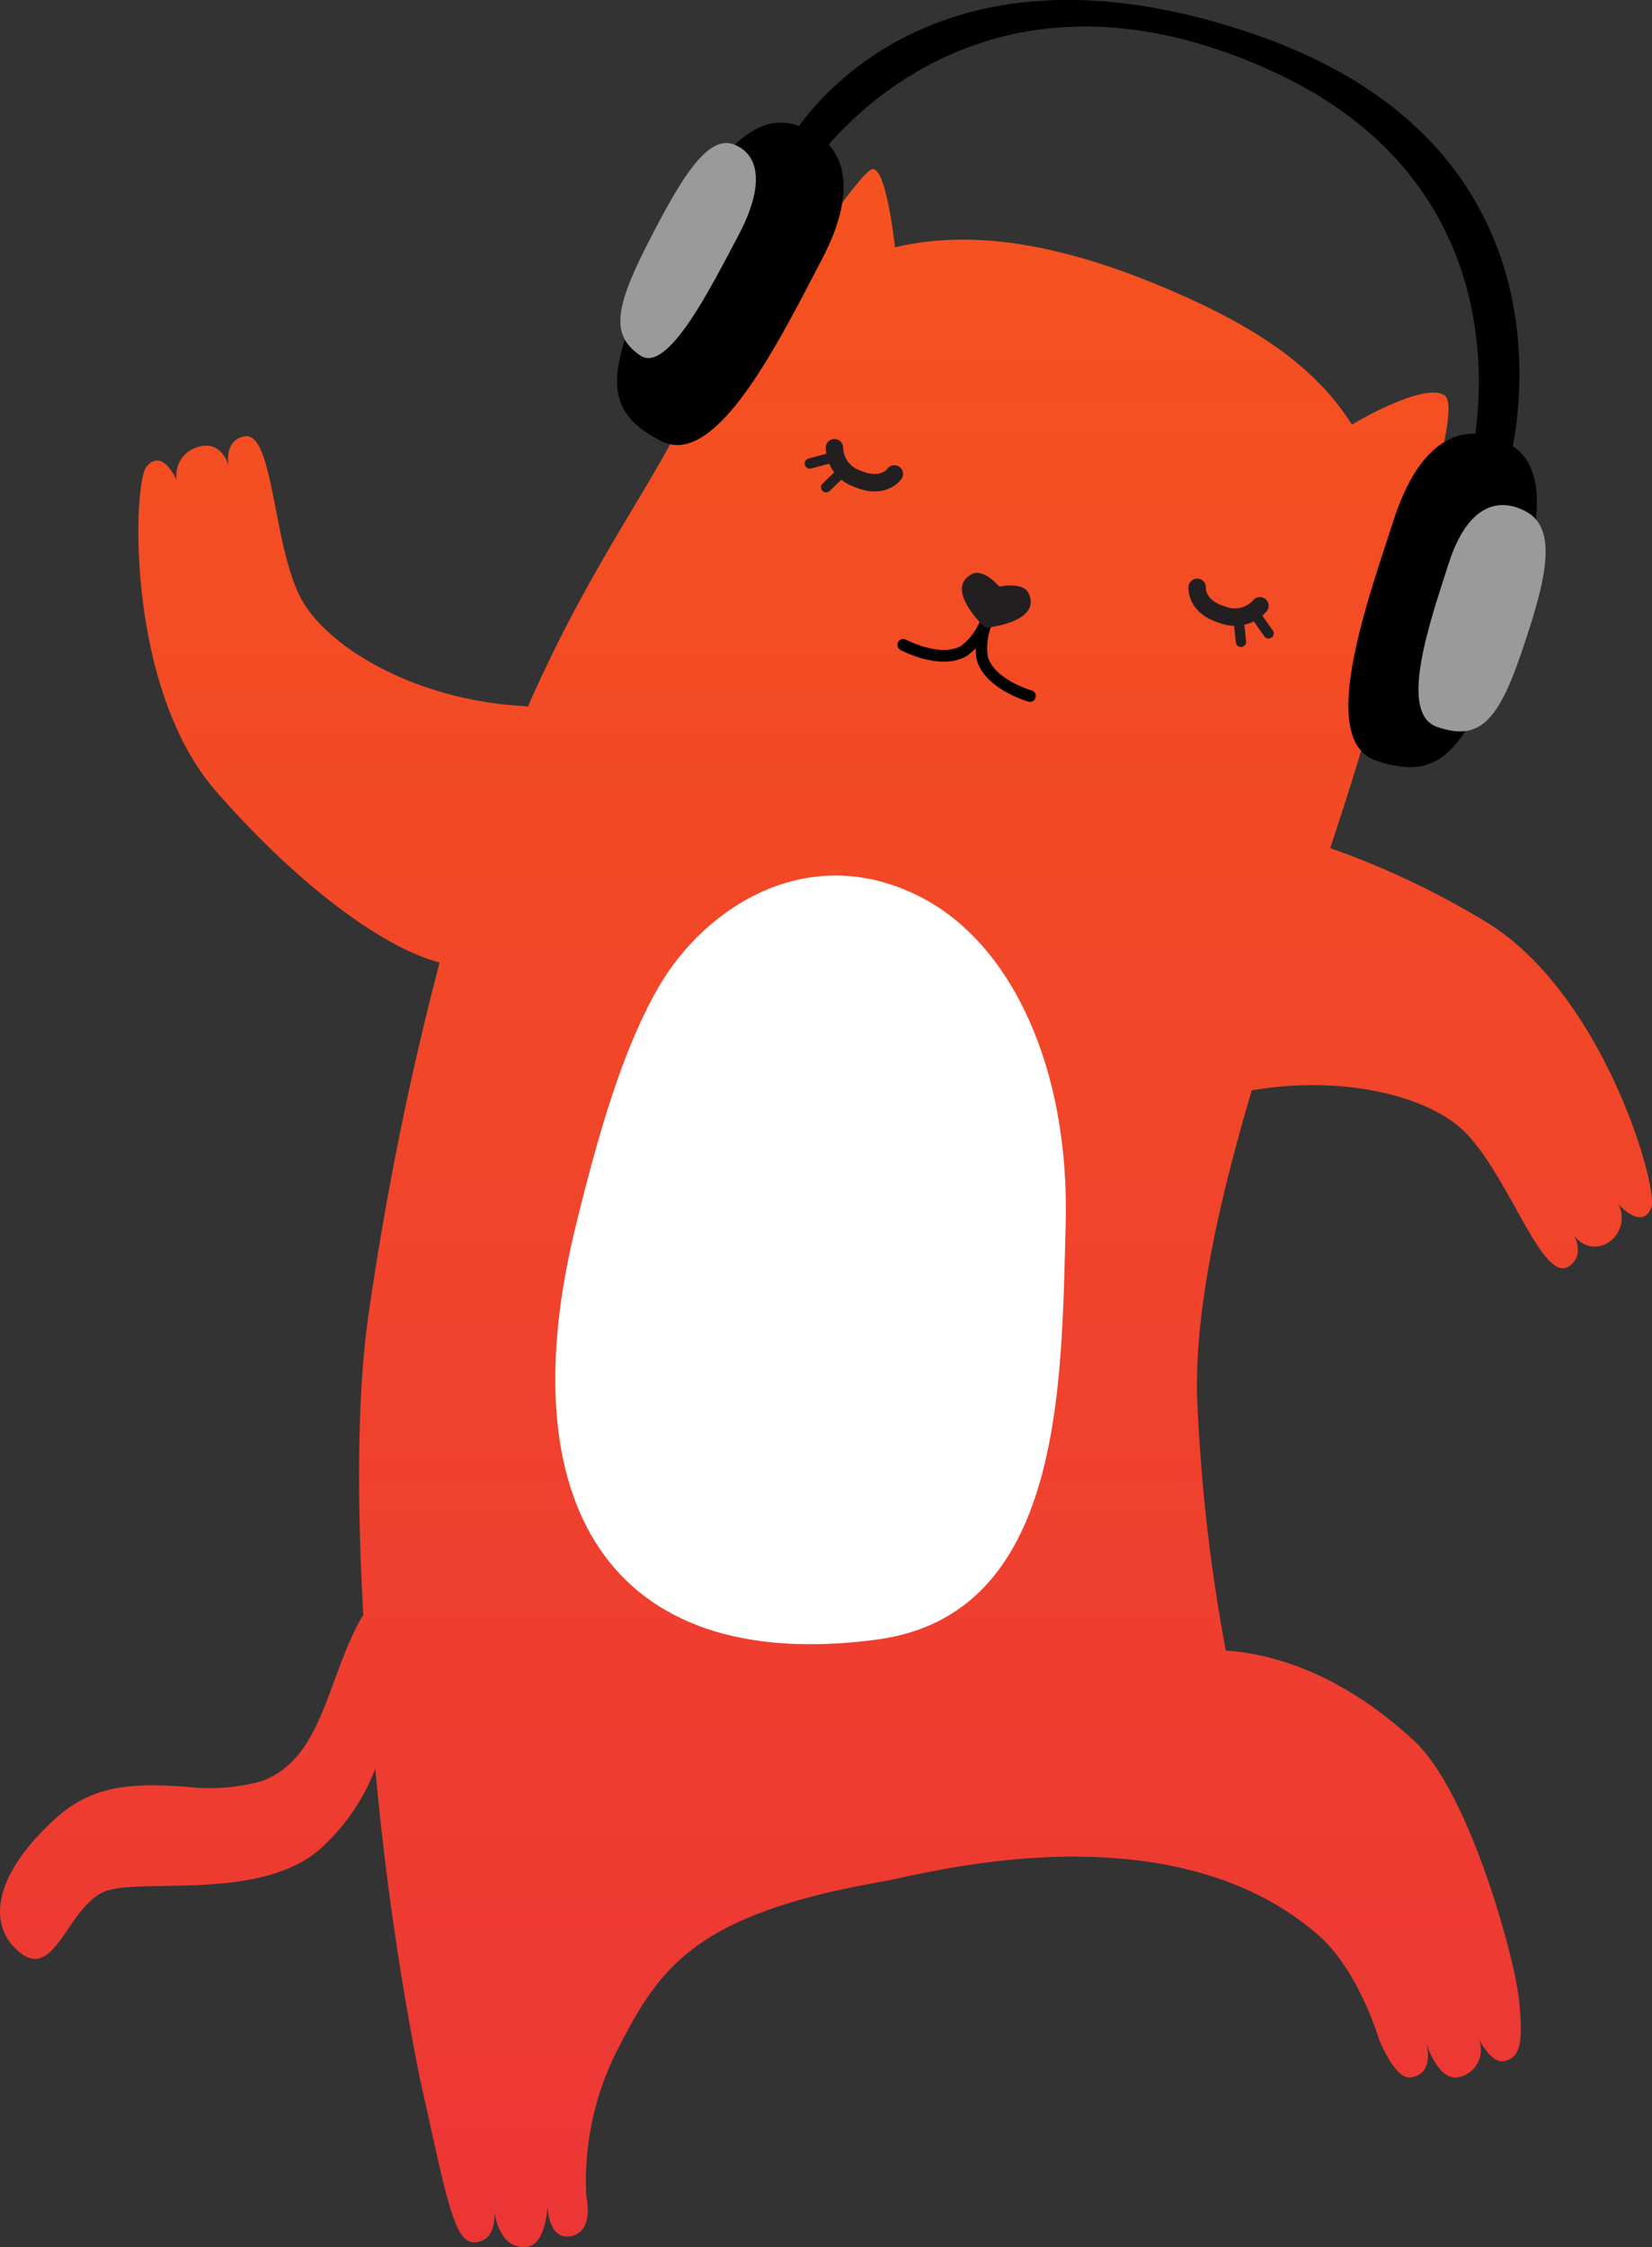 <svg xmlns="http://www.w3.org/2000/svg" xmlns:xlink="http://www.w3.org/1999/xlink" width="112.362" height="152.767" viewBox="0 0 112.362 152.767"><rect x="0" y="0" width="112.362" height="152.767" fill="#333333" stroke="none"/><defs><style>.a{fill:url(#a);}.b{fill:#231f20;}.c{fill:#9a9a9a;}.d{fill:#fff;}</style><linearGradient id="a" x1="0.5" x2="0.5" y2="1" gradientUnits="objectBoundingBox"><stop offset="0" stop-color="#f6521f"/><stop offset="1" stop-color="#ec3636"/></linearGradient></defs><g transform="translate(-13.709 0)"><path class="a" d="M47.189,138.876c.044.718-.061,1.859-1.144,2.053-1.574.282-1.974-2.454-3.945-11.254a202.771,202.771,0,0,1-3-20.928,14.23,14.23,0,0,1-3.741,5.449c-3.991,3.494-11.72,2.048-14.406,2.81s-3.55,6.124-5.944,4.3-1.935-5.362,2.46-9.279c2.685-2.394,5.749-2.231,8.648-2.068a13.485,13.485,0,0,0,5.195-.347c4.037-1.428,4.432-6.462,6.563-10.614a7.433,7.433,0,0,1,.408-.7c-.431-7.679-.436-15.17.388-20.651a215.136,215.136,0,0,1,4.8-23.709C39,52.737,33.012,47.76,28.225,42.242c-6.127-7.062-5.6-20.906-4.692-22.01,1.1-1.341,2.061.933,2.061.933a2,2,0,0,1,1.434-2.275c1.657-.52,2.1,1.294,2.112,1.324-.007-.03-.4-1.713,1.01-2.042,2.019-.471,1.932,7.064,3.812,10.847,1.682,3.383,7.73,7.066,15.219,7.484.1.006.194.021.3.029C52.928,28.688,56.3,23.8,58.846,19.262a38.094,38.094,0,0,1,6.266-8.536C67.284,7.382,72.086.121,72.908,0c.775-.111,1.308,3.378,1.543,5.315,5.4-1.289,11.562-.167,18.786,2.939,5.755,2.475,9.819,5.182,12.283,9.113,1.97-1.164,5.312-2.756,6.327-1.967,1.375,1.07-3.478,14.406-3.478,14.865l-.08-.258c-.382,4.055-2.127,9.755-4.242,16.151a56.638,56.638,0,0,1,10.534,4.981c8.02,4.805,11.826,18.127,11.306,19.459-.631,1.617-2.249-.246-2.249-.246a2,2,0,0,1-.655,2.608,1.674,1.674,0,0,1-2.419-.6c.025.04.909,1.5-.325,2.255-1.772,1.075-4.034-6.113-7-9.122-2.372-2.41-8.146-3.951-14.528-2.865C96.487,70.155,94.807,77.569,95,83.613a119.9,119.9,0,0,0,1.945,17.107c3.213.2,7.914,1.579,12.843,6.165,3.7,3.439,6.807,14.65,7.107,17.616.306,3.019.039,3.86-.993,4.127-.915.237-1.8-1.6-1.8-1.6a1.9,1.9,0,0,1-1.223,2.675c-1.477.429-2.292-2.293-2.292-2.293s.627,2.138-1.109,2.331c-1.031.114-2.1-2.561-2.1-2.561s-1.375-4.7-4.127-7.107c-10.171-8.9-27.05-4.1-29.577-3.668-12.61,2.178-15.158,5.743-17.93,11.117a19.639,19.639,0,0,0-2.292,10.327s.569,2.319-1.015,2.674-1.631-2.061-1.631-2.061-.065,2.618-1.387,2.792a1.968,1.968,0,0,1-.257.017C47.806,141.265,47.343,139.744,47.189,138.876Z" transform="translate(0.137 11.502)"/><g transform="translate(94.543 39.34)"><g transform="translate(0 0)"><path class="b" d="M1042.807,384.127a.593.593,0,0,1,.423.625c0,.075,0,.861,1.343,1.254a1.677,1.677,0,0,0,1.863-.42.6.6,0,0,1,.828-.109.589.589,0,0,1,.12.821,2.849,2.849,0,0,1-3.144.845c-2.335-.684-2.2-2.43-2.191-2.5a.593.593,0,0,1,.646-.535A.6.6,0,0,1,1042.807,384.127Z" transform="translate(-1042.045 -384.103)"/></g><g transform="translate(4.093 1.95)"><path class="b" d="M1040.733,393.639a.351.351,0,0,1,.188.135l1.02,1.45a.351.351,0,0,1-.573.4l-1.021-1.45a.351.351,0,0,1,.385-.538Z" transform="translate(-1040.284 -393.625)"/></g><g transform="translate(3.036 2.185)"><path class="b" d="M1049.965,394.787a.352.352,0,0,1,.251.3l.187,1.763a.351.351,0,0,1-.7.073l-.187-1.764a.351.351,0,0,1,.447-.373Z" transform="translate(-1049.516 -394.773)"/></g></g><g transform="translate(68.428 29.852)"><g transform="translate(1.445)"><path class="b" d="M1168.358,339.6a.594.594,0,0,0-.725.207c-.046.059-.554.659-1.835.1a1.676,1.676,0,0,1-1.158-1.518.6.6,0,0,0-.565-.616.59.59,0,0,0-.62.552,2.849,2.849,0,0,0,1.866,2.668c2.228.976,3.245-.45,3.287-.511a.593.593,0,0,0-.151-.824A.615.615,0,0,0,1168.358,339.6Z" transform="translate(-1163.454 -337.774)"/></g><g transform="translate(0 0.858)"><path class="b" d="M1186.606,341.99a.35.35,0,0,0-.231-.018l-1.714.456a.351.351,0,0,0,.18.678l1.714-.456a.351.351,0,0,0,.051-.66Z" transform="translate(-1184.401 -341.961)"/></g><g transform="translate(1.097 1.717)"><path class="b" d="M1182.95,346.187a.351.351,0,0,0-.384.069l-1.276,1.232a.351.351,0,0,0,.488.5l1.276-1.231a.351.351,0,0,0-.1-.573Z" transform="translate(-1181.182 -346.157)"/></g></g><g transform="translate(80.041 41.908)"><path d="M1122.534,402.31c.22.08.367.122.392.129a.395.395,0,0,0,.213-.76c-.022-.008-2.541-.735-2.993-2.3a4.218,4.218,0,0,1,.278-2.192.4.4,0,0,0-.217-.515.383.383,0,0,0-.515.216,4.937,4.937,0,0,0-.3,2.71C1119.841,401.167,1121.708,402.008,1122.534,402.31Z" transform="translate(-1119.291 -396.642)"/></g><g transform="translate(74.75 41.894)"><path d="M1134.559,399.052c-.214-.095-.349-.166-.372-.179a.395.395,0,0,1,.374-.7c.021.01,2.34,1.232,3.752.418a4.216,4.216,0,0,0,1.32-1.772.4.4,0,0,1,.513-.22.383.383,0,0,1,.221.513,4.933,4.933,0,0,1-1.66,2.164C1137.292,400.1,1135.363,399.408,1134.559,399.052Z" transform="translate(-1133.979 -396.576)"/></g><path class="b" d="M1121.735,382.252c.773-.4,1.8.792,1.857.854.074-.016,1.623-.334,1.994.455.9,1.925-2.656,2.322-2.933,2.35l0,.011-.01-.01h-.013l0-.01C1122.426,385.712,1119.846,383.228,1121.735,382.252Z" transform="translate(-1041.915 -343.226)"/><g transform="translate(55.68)"><path d="M51.6,51.7c-3.974-1.376-.611-10.7,1.224-16.355,1.364-4.208,3.392-5.917,5.549-5.855.675-4.87.941-17.972-13.956-24.714C27.76-2.761,17.775,5.954,14.39,9.833c1.384,1.528,1.484,4.117-.5,7.879C11.122,22.974,6.791,31.887,3.033,30s-4.052-4.377-.723-11.036S8.514,7.374,12.174,8.5q.1.031.2.066c2.594-3.536,11.614-12.9,30.971-6.234,19.975,6.874,18.488,23.212,17.58,28,2.959,2,1.45,7.375-.918,14.182-1.917,5.513-3.552,7.644-6.084,7.644A7.173,7.173,0,0,1,51.6,51.7Z"/><path class="c" d="M957.376,360.12c-1.992-1.074-4.043-.291-5.269,3.55s-3.475,10.174-.775,11.094,4.042-.123,5.677-4.9S959.663,361.352,957.376,360.12Z" transform="translate(-895.552 -325.341)"/><path class="c" d="M1220.1,239.6c1.632.681,2.111,2.676.254,6.178s-4.809,9.439-6.679,8.149-1.846-2.959.409-7.392S1218.23,238.821,1220.1,239.6Z" transform="translate(-1212.107 -229.764)"/></g><path class="d" d="M1134.312,484.176c6.119,3.182,10.088,11.617,9.783,22.316s-.109,26.427-12.84,28.125c-18.342,2.446-25.068-9.477-20.482-28.125,1.516-6.167,3.158-11.939,5.609-16.193C1119.57,484.763,1126.67,480.2,1134.312,484.176Z" transform="translate(-1057.904 -423.147)"/></g></svg>
